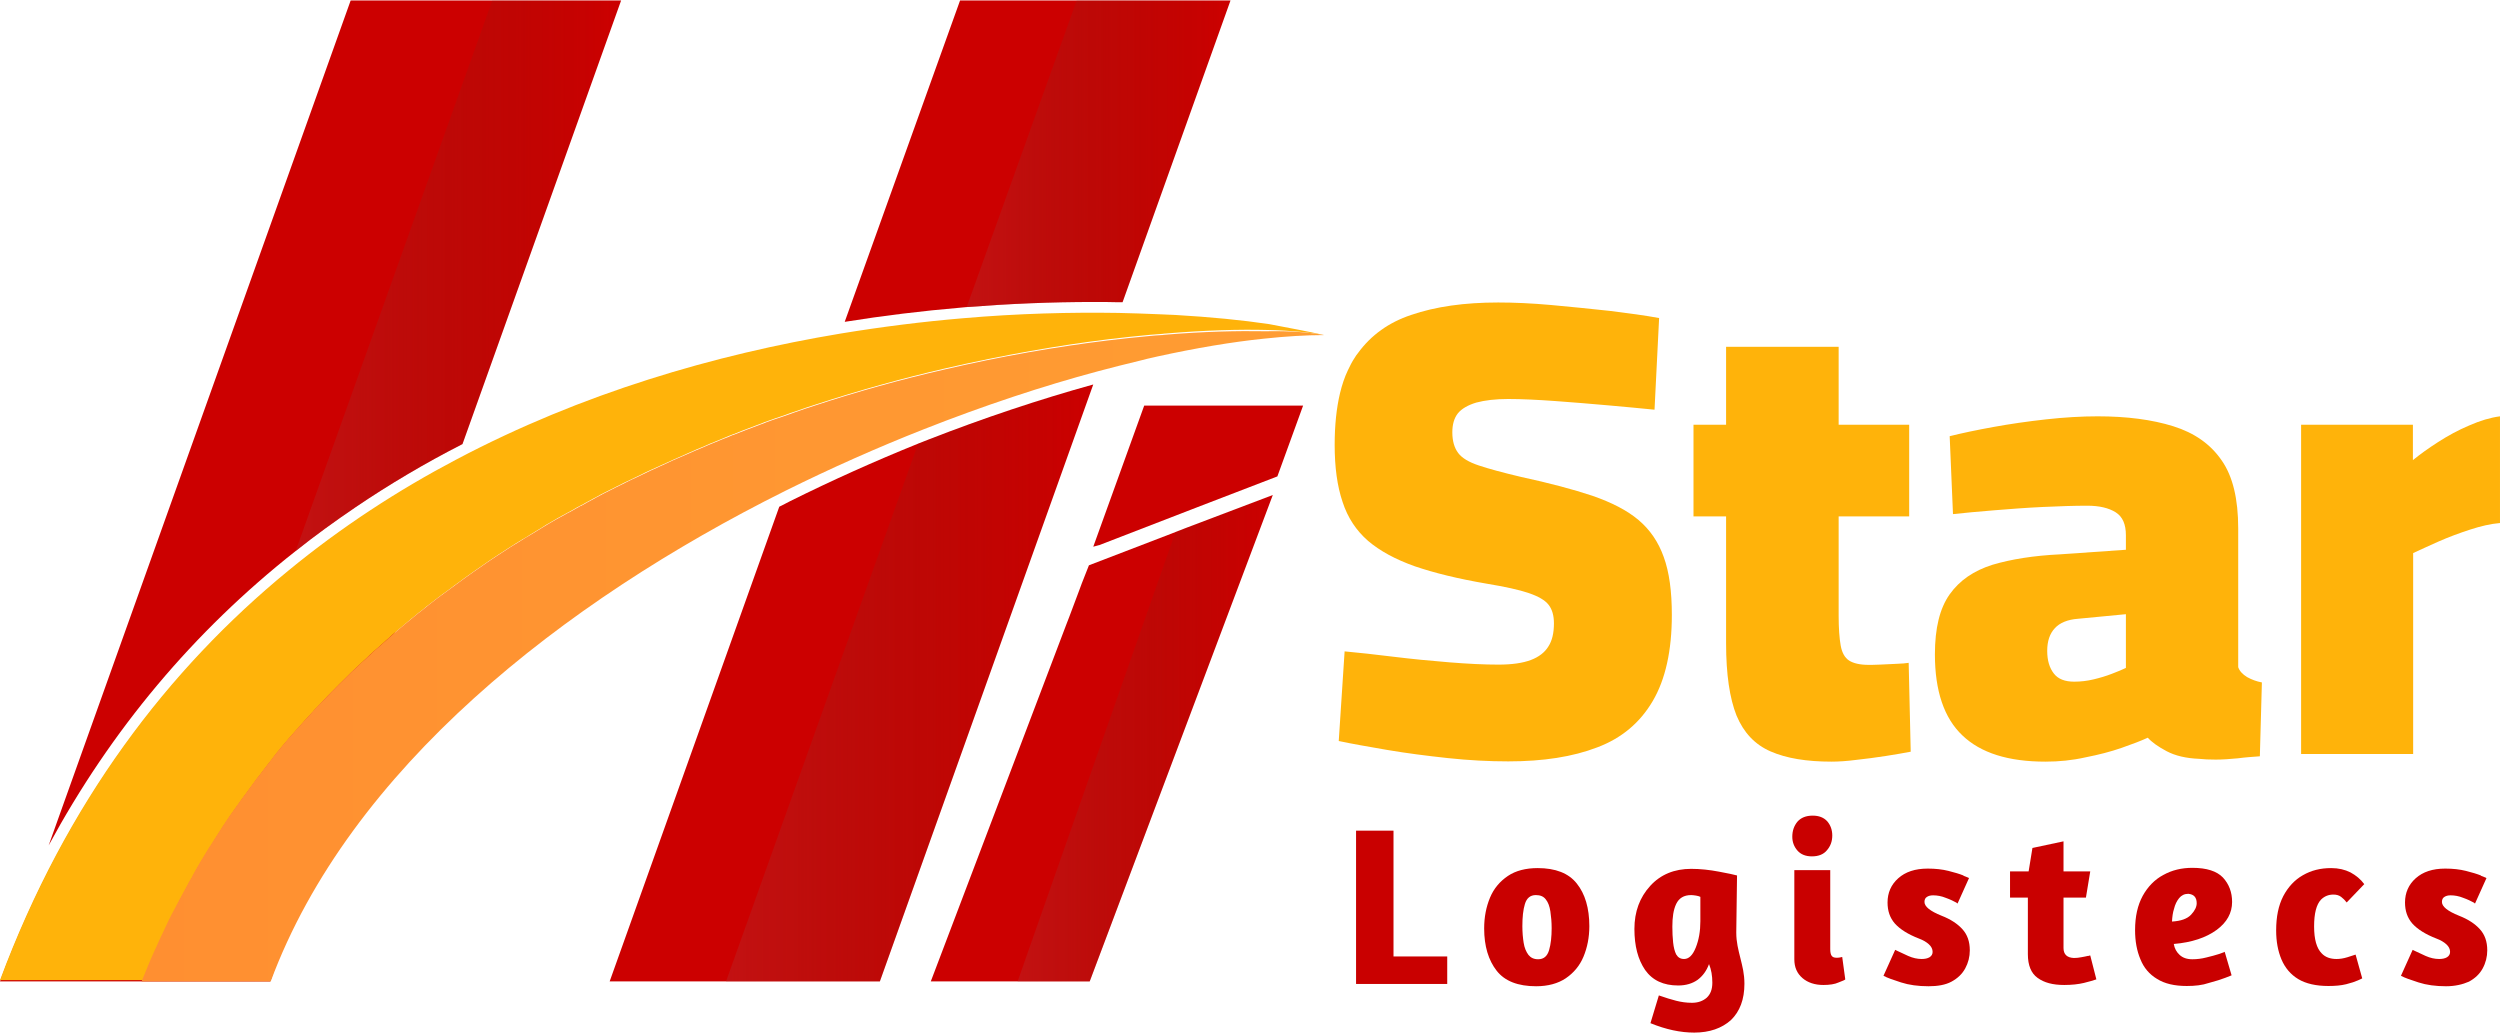 <svg width="242" height="100" viewBox="0 0 242 100" fill="none" xmlns="http://www.w3.org/2000/svg">
<path d="M161.834 59.528C161.834 62.979 161.218 65.764 159.986 67.86C158.753 69.955 156.978 71.459 154.612 72.346C152.245 73.258 149.386 73.702 146.008 73.702C144.16 73.702 142.187 73.603 140.141 73.382C138.095 73.16 136.148 72.913 134.274 72.593C132.426 72.272 130.848 72.001 129.591 71.73L130.158 63.053C131.513 63.176 133.067 63.349 134.866 63.57C136.666 63.792 138.465 63.965 140.289 64.113C142.113 64.261 143.691 64.335 145.047 64.335C146.353 64.335 147.389 64.187 148.178 63.891C148.966 63.595 149.533 63.151 149.879 62.584C150.248 62.017 150.421 61.278 150.421 60.341C150.421 59.577 150.248 58.985 149.903 58.542C149.558 58.098 148.917 57.728 147.98 57.408C147.044 57.087 145.663 56.791 143.888 56.496C141.152 56.027 138.835 55.46 136.961 54.819C135.088 54.154 133.584 53.34 132.426 52.354C131.292 51.368 130.454 50.111 129.96 48.583C129.443 47.054 129.196 45.23 129.196 43.061C129.196 41.163 129.369 39.511 129.714 38.057C129.911 37.243 130.158 36.504 130.478 35.838C130.675 35.419 130.873 35.025 131.119 34.655C131.218 34.482 131.341 34.31 131.464 34.162C132.721 32.436 134.447 31.203 136.592 30.489C138.958 29.675 141.768 29.281 145.022 29.281C146.551 29.281 148.252 29.355 150.174 29.527C152.097 29.7 153.971 29.897 155.819 30.094C157.644 30.316 159.246 30.538 160.602 30.785L160.158 39.659C158.901 39.536 157.397 39.388 155.696 39.24C153.995 39.092 152.27 38.944 150.544 38.821C148.819 38.697 147.29 38.623 145.984 38.623C144.751 38.623 143.74 38.747 142.902 38.969C142.089 39.215 141.497 39.56 141.127 40.004C140.758 40.472 140.585 41.089 140.585 41.853C140.585 42.691 140.782 43.356 141.152 43.85C141.522 44.343 142.187 44.737 143.149 45.057C144.11 45.378 145.466 45.748 147.241 46.167C149.977 46.758 152.294 47.375 154.143 47.991C155.992 48.632 157.496 49.396 158.605 50.333C159.714 51.27 160.528 52.453 161.046 53.907C161.588 55.386 161.834 57.26 161.834 59.528Z" fill="#FFB30A"/>
<path d="M177.29 73.727C174.875 73.727 172.927 73.406 171.399 72.74C169.87 72.075 168.786 70.916 168.096 69.265C167.43 67.588 167.085 65.271 167.085 62.264V49.987H163.93V41.113H167.085V33.57H177.981V41.113H184.809V49.987H177.981V59.601C177.981 60.834 178.055 61.795 178.178 62.486C178.301 63.176 178.572 63.669 178.991 63.94C179.41 64.211 180.051 64.359 180.89 64.359C181.111 64.359 181.456 64.359 181.974 64.334C182.492 64.31 183.01 64.285 183.552 64.26C184.094 64.236 184.513 64.211 184.76 64.162L184.957 72.765C184.291 72.888 183.478 73.036 182.516 73.184C181.555 73.332 180.618 73.455 179.706 73.554C178.77 73.677 177.956 73.727 177.29 73.727Z" fill="#FFB30A"/>
<path d="M197.998 73.727C194.398 73.727 191.736 72.888 189.961 71.188C188.186 69.511 187.299 66.874 187.299 63.349C187.299 60.809 187.767 58.887 188.729 57.531C189.69 56.175 191.071 55.238 192.87 54.671C194.694 54.129 196.864 53.784 199.403 53.661L205.787 53.217V51.812C205.787 50.752 205.467 50.012 204.801 49.593C204.136 49.174 203.224 48.952 202.04 48.952C200.783 48.952 199.329 49.002 197.726 49.076C196.124 49.15 194.571 49.273 193.043 49.396C191.514 49.519 190.183 49.643 189.049 49.766L188.729 42.223C189.912 41.927 191.317 41.631 192.944 41.335C194.571 41.039 196.272 40.793 198.047 40.596C199.822 40.398 201.498 40.3 203.051 40.3C205.886 40.3 208.326 40.62 210.372 41.261C212.418 41.902 213.971 42.987 215.056 44.564C216.141 46.117 216.658 48.311 216.658 51.146V64.581C216.782 64.951 217.077 65.271 217.521 65.543C217.965 65.789 218.433 65.962 218.951 66.06L218.754 73.209C218.088 73.258 217.349 73.308 216.609 73.406C215.845 73.48 215.13 73.529 214.489 73.529C213.824 73.529 213.306 73.505 212.887 73.456C211.63 73.406 210.57 73.16 209.731 72.716C208.893 72.272 208.277 71.829 207.907 71.409C207.266 71.705 206.428 72.026 205.368 72.395C204.308 72.765 203.15 73.061 201.892 73.308C200.586 73.603 199.304 73.727 197.998 73.727ZM200.783 65.986C201.424 65.986 202.04 65.912 202.657 65.764C203.273 65.617 203.864 65.444 204.431 65.222C204.998 65 205.442 64.828 205.787 64.655V59.454L201.153 59.897C200.142 59.971 199.378 60.292 198.91 60.809C198.417 61.327 198.17 62.067 198.17 63.004C198.17 63.94 198.392 64.655 198.811 65.197C199.23 65.74 199.896 65.986 200.783 65.986Z" fill="#FFB30A"/>
<path d="M222.747 72.963V41.113H233.569V44.54C234.234 43.998 235.048 43.406 236.009 42.79C236.971 42.173 237.957 41.631 239.017 41.187C240.077 40.719 241.063 40.423 241.999 40.3V50.629C241.112 50.703 240.151 50.924 239.091 51.27C238.031 51.615 237.045 51.984 236.083 52.404C235.122 52.823 234.308 53.217 233.593 53.537V72.987H222.747V72.963Z" fill="#FFB30A"/>
<path d="M140.092 95.247H131.267V80.407H134.891V92.585H140.092V95.247Z" fill="#C90000"/>
<path d="M148.696 95.469C146.946 95.469 145.664 94.976 144.875 93.965C144.086 92.954 143.667 91.599 143.667 89.873C143.667 88.764 143.864 87.778 144.234 86.89C144.604 86.003 145.195 85.313 145.96 84.795C146.724 84.277 147.71 84.031 148.844 84.031C150.569 84.031 151.851 84.524 152.64 85.534C153.429 86.52 153.848 87.901 153.848 89.651C153.848 90.736 153.651 91.722 153.281 92.609C152.911 93.497 152.32 94.187 151.555 94.705C150.816 95.198 149.854 95.469 148.696 95.469ZM148.893 92.856C149.435 92.856 149.78 92.56 149.953 91.968C150.126 91.377 150.2 90.662 150.2 89.848C150.2 89.257 150.15 88.715 150.076 88.221C150.002 87.728 149.854 87.334 149.633 87.063C149.411 86.767 149.09 86.644 148.671 86.644C148.129 86.644 147.784 86.94 147.611 87.507C147.439 88.073 147.365 88.788 147.365 89.651C147.365 90.243 147.414 90.785 147.488 91.254C147.562 91.747 147.734 92.141 147.956 92.437C148.178 92.708 148.474 92.856 148.893 92.856Z" fill="#C90000"/>
<path d="M164.004 99.955C162.673 99.955 161.267 99.659 159.764 99.043L160.577 96.356C161.218 96.578 161.76 96.751 162.253 96.874C162.747 96.997 163.24 97.071 163.782 97.071C164.373 97.071 164.842 96.898 165.212 96.578C165.581 96.233 165.754 95.764 165.754 95.124C165.754 94.458 165.655 93.866 165.433 93.324C165.187 93.99 164.817 94.483 164.324 94.852C163.831 95.198 163.215 95.395 162.451 95.395C161.021 95.395 159.961 94.902 159.246 93.891C158.556 92.88 158.211 91.574 158.211 89.922C158.211 88.246 158.728 86.865 159.739 85.756C160.75 84.647 162.081 84.105 163.708 84.105C164.595 84.105 165.483 84.203 166.395 84.376C167.307 84.548 167.899 84.671 168.145 84.745L168.071 90.267C168.071 90.736 168.12 91.155 168.194 91.549C168.268 91.944 168.367 92.338 168.466 92.732C168.564 93.127 168.663 93.521 168.737 93.916C168.811 94.31 168.86 94.754 168.86 95.222C168.86 96.751 168.416 97.909 167.553 98.747C166.666 99.536 165.483 99.955 164.004 99.955ZM163.018 92.831C163.486 92.831 163.856 92.461 164.152 91.722C164.447 90.982 164.595 90.144 164.595 89.183V86.816C164.497 86.767 164.349 86.718 164.176 86.693C164.004 86.668 163.831 86.644 163.708 86.644C162.993 86.644 162.525 86.939 162.253 87.506C161.982 88.073 161.884 88.813 161.884 89.7C161.884 90.243 161.908 90.76 161.958 91.229C162.007 91.697 162.106 92.091 162.253 92.387C162.426 92.683 162.673 92.831 163.018 92.831Z" fill="#C90000"/>
<path d="M175.392 82.897C174.776 82.897 174.308 82.7 173.987 82.33C173.667 81.96 173.494 81.516 173.494 80.999C173.494 80.407 173.667 79.939 173.987 79.544C174.332 79.15 174.825 78.953 175.466 78.953C176.058 78.953 176.526 79.125 176.871 79.495C177.192 79.865 177.364 80.333 177.364 80.875C177.364 81.442 177.192 81.911 176.847 82.305C176.526 82.7 176.033 82.897 175.392 82.897ZM176.502 95.346C175.688 95.346 174.998 95.124 174.48 94.68C173.963 94.236 173.691 93.645 173.691 92.856V84.228H177.167V91.87C177.167 92.19 177.217 92.412 177.315 92.535C177.414 92.659 177.562 92.708 177.759 92.708C177.882 92.708 178.005 92.708 178.104 92.683C178.203 92.659 178.301 92.634 178.326 92.634L178.622 94.803C178.597 94.853 178.375 94.951 177.981 95.099C177.611 95.272 177.093 95.346 176.502 95.346Z" fill="#C90000"/>
<path d="M186.683 95.469C185.672 95.469 184.785 95.346 184.021 95.099C183.257 94.853 182.69 94.655 182.32 94.458L183.454 91.944C183.503 91.968 183.552 91.993 183.651 92.042C183.922 92.166 184.267 92.338 184.711 92.535C185.155 92.733 185.598 92.831 186.017 92.831C186.313 92.831 186.584 92.782 186.782 92.659C186.979 92.535 187.077 92.363 187.077 92.141C187.077 91.87 186.954 91.623 186.708 91.401C186.461 91.18 186.165 91.007 185.771 90.859C184.686 90.44 183.922 89.947 183.429 89.405C182.936 88.838 182.714 88.172 182.714 87.359C182.714 86.422 183.059 85.633 183.75 85.017C184.44 84.4 185.377 84.08 186.609 84.08C187.349 84.08 188.014 84.154 188.606 84.302C189.197 84.45 189.691 84.598 190.06 84.746V84.77L190.553 84.968L190.578 84.992H190.603L189.493 87.457C189.444 87.433 189.419 87.433 189.395 87.383C189.124 87.235 188.778 87.063 188.359 86.915C187.94 86.742 187.521 86.668 187.127 86.668C186.88 86.668 186.683 86.718 186.535 86.816C186.363 86.915 186.289 87.088 186.289 87.309C186.289 87.753 186.831 88.197 187.94 88.641C188.828 88.986 189.493 89.429 189.962 89.947C190.43 90.465 190.677 91.13 190.677 91.993C190.677 92.609 190.529 93.201 190.233 93.743C189.937 94.286 189.493 94.705 188.902 95.025C188.31 95.346 187.546 95.469 186.683 95.469Z" fill="#C90000"/>
<path d="M199.822 95.346C198.712 95.346 197.874 95.124 197.233 94.655C196.617 94.212 196.297 93.448 196.297 92.363V86.89H194.571V84.351H196.371L196.74 82.083L199.748 81.442V84.351H202.336L201.917 86.89H199.748V91.771C199.748 92.388 200.093 92.708 200.758 92.733C201.005 92.733 201.227 92.708 201.473 92.659C201.72 92.609 201.917 92.585 202.09 92.535C202.139 92.535 202.188 92.535 202.238 92.511C202.262 92.511 202.262 92.511 202.287 92.486H202.336L202.928 94.803C202.632 94.902 202.238 95.025 201.72 95.148C201.202 95.272 200.561 95.346 199.822 95.346Z" fill="#C90000"/>
<path d="M211.679 95.444C210.496 95.444 209.534 95.222 208.795 94.754C208.055 94.31 207.513 93.669 207.192 92.856C206.847 92.042 206.675 91.105 206.675 90.045C206.675 88.714 206.921 87.63 207.414 86.718C207.907 85.83 208.573 85.14 209.411 84.696C210.249 84.228 211.186 84.006 212.221 84.006C213.602 84.006 214.588 84.326 215.179 84.943C215.771 85.584 216.067 86.372 216.067 87.309C216.067 88.369 215.574 89.281 214.563 90.021C213.552 90.76 212.172 91.229 210.422 91.376C210.496 91.82 210.693 92.165 210.989 92.436C211.285 92.708 211.679 92.856 212.221 92.856C212.64 92.856 213.109 92.806 213.577 92.683C214.07 92.56 214.465 92.461 214.834 92.338C215.081 92.239 215.229 92.19 215.303 92.165L215.327 92.141H215.352L216.018 94.409H215.993C215.993 94.433 215.993 94.433 215.968 94.433L215.401 94.655C215.007 94.803 214.489 94.976 213.824 95.148C213.183 95.37 212.468 95.444 211.679 95.444ZM210.249 89.207C211.112 89.158 211.728 88.936 212.098 88.542C212.468 88.147 212.64 87.778 212.64 87.432C212.64 86.865 212.369 86.57 211.827 86.52C211.457 86.52 211.161 86.668 210.939 86.939C210.718 87.21 210.545 87.556 210.446 87.975C210.323 88.344 210.274 88.763 210.249 89.207Z" fill="#C90000"/>
<path d="M225.385 95.444C224.202 95.444 223.216 95.222 222.476 94.779C221.737 94.335 221.195 93.694 220.849 92.88C220.504 92.067 220.332 91.13 220.332 90.07C220.332 88.739 220.554 87.654 221.022 86.742C221.49 85.855 222.131 85.165 222.92 84.721C223.734 84.253 224.621 84.031 225.656 84.031C226.371 84.031 226.988 84.179 227.53 84.45C228.072 84.746 228.516 85.115 228.861 85.584L227.16 87.359C226.988 87.137 226.815 86.964 226.618 86.816C226.421 86.668 226.174 86.594 225.878 86.594C225.385 86.594 224.991 86.767 224.67 87.088C224.227 87.556 224.005 88.419 224.005 89.676C224.005 90.933 224.251 91.796 224.744 92.289C225.089 92.659 225.582 92.831 226.174 92.831C226.495 92.831 226.84 92.782 227.234 92.659C227.629 92.535 227.875 92.461 227.998 92.412H228.023L228.664 94.705C228.639 94.729 228.516 94.779 228.245 94.902C227.974 95.025 227.604 95.148 227.111 95.272C226.618 95.395 226.051 95.444 225.385 95.444Z" fill="#C90000"/>
<path d="M236.774 95.469C235.763 95.469 234.876 95.346 234.112 95.099C233.347 94.853 232.78 94.655 232.411 94.458L233.545 91.944C233.594 91.968 233.643 91.993 233.742 92.042C234.013 92.166 234.358 92.338 234.802 92.535C235.246 92.733 235.689 92.831 236.108 92.831C236.404 92.831 236.675 92.782 236.873 92.659C237.07 92.535 237.168 92.363 237.168 92.141C237.168 91.87 237.045 91.623 236.799 91.401C236.552 91.18 236.256 91.007 235.862 90.859C234.777 90.44 234.013 89.947 233.52 89.405C233.027 88.838 232.805 88.172 232.805 87.359C232.805 86.422 233.15 85.633 233.84 85.017C234.531 84.4 235.467 84.08 236.7 84.08C237.439 84.08 238.105 84.154 238.697 84.302C239.288 84.45 239.781 84.598 240.151 84.746V84.77L240.644 84.968L240.669 84.992H240.693L239.584 87.457C239.535 87.433 239.51 87.433 239.486 87.383C239.214 87.235 238.869 87.063 238.45 86.915C238.031 86.742 237.612 86.668 237.218 86.668C236.971 86.668 236.774 86.718 236.626 86.816C236.453 86.915 236.379 87.088 236.379 87.309C236.379 87.753 236.922 88.197 238.031 88.641C238.919 88.986 239.584 89.429 240.052 89.947C240.521 90.465 240.767 91.13 240.767 91.993C240.767 92.609 240.619 93.201 240.324 93.743C240.028 94.286 239.584 94.705 238.992 95.025C238.376 95.296 237.637 95.469 236.774 95.469Z" fill="#C90000"/>
<path d="M27.881 55.362C33.033 51.122 38.53 47.547 44.2 44.565L38.974 59.158L38.209 61.278L37.421 63.472L26.155 95.001H0C6.434 77.72 16.319 64.852 27.881 55.362Z" fill="#CC0000"/>
<path d="M60.124 0.044L44.767 42.987C41.143 44.836 37.692 46.882 34.413 49.1C32.417 50.456 30.469 51.861 28.62 53.34C18.735 61.13 10.748 70.67 4.709 81.837L33.945 0.044H60.124Z" fill="#CC0000"/>
<path opacity="0.42" d="M27.88 55.362C33.032 51.122 38.53 47.547 44.2 44.565L38.973 59.158L38.209 61.278L37.42 63.472L26.155 95.001H13.706L17.354 84.77L27.88 55.362Z" fill="url(#paint0_linear_60_870)"/>
<path opacity="0.42" d="M60.124 0.044L44.767 42.987C41.143 44.836 37.692 46.882 34.413 49.1C32.417 50.456 30.469 51.861 28.62 53.34L47.651 0.044H60.124Z" fill="url(#paint1_linear_60_870)"/>
<path d="M105.827 37.218L85.17 95H59.015L75.433 49.051C75.802 48.878 76.147 48.681 76.493 48.508C80.511 46.512 84.677 44.638 88.892 42.937C89.213 42.814 89.508 42.691 89.829 42.568C95.203 40.472 100.577 38.673 105.827 37.218Z" fill="#CC0000"/>
<path d="M119.114 0.044L108.662 29.256C108.539 29.256 108.416 29.256 108.268 29.256C107.479 29.231 106.666 29.231 105.852 29.231C101.785 29.231 97.668 29.404 93.576 29.724C93.403 29.749 93.231 29.749 93.058 29.774C89.262 30.094 85.466 30.562 81.768 31.154L92.935 0.044H119.114Z" fill="#CC0000"/>
<path opacity="0.42" d="M105.827 37.218L85.17 95H70.281L88.867 42.962C89.188 42.839 89.484 42.715 89.804 42.592C95.203 40.472 100.577 38.673 105.827 37.218Z" fill="url(#paint2_linear_60_870)"/>
<path d="M123.207 47.917L105.482 95.001H98.506H90.1L103.214 60.464L103.51 59.7L104.472 57.136L104.718 56.471L105.408 54.721L113.05 51.787L114.825 51.097L123.207 47.917Z" fill="#CC0000"/>
<path d="M126.14 39.264L123.65 46.117L115.959 49.075L106.395 52.773H106.37C106.197 52.822 106 52.872 105.828 52.921L110.758 39.264H126.14Z" fill="#CC0000"/>
<path opacity="0.42" d="M119.114 0.044L108.662 29.256C108.539 29.256 108.416 29.256 108.268 29.256C107.479 29.231 106.666 29.231 105.852 29.231C101.785 29.231 97.668 29.404 93.576 29.724L104.225 0.044H119.114Z" fill="url(#paint3_linear_60_870)"/>
<path d="M128.186 32.436C126.855 32.19 125.006 31.992 122.689 31.943C119.977 31.869 116.625 31.968 112.804 32.288C112.73 32.288 112.656 32.288 112.582 32.313C112.163 32.337 111.744 32.387 111.325 32.411C110.067 32.535 108.736 32.658 107.38 32.831C102.524 33.422 97.15 34.359 91.481 35.665C87.438 36.602 83.222 37.761 78.933 39.166C78.317 39.363 77.725 39.56 77.109 39.782C76.714 39.905 76.32 40.053 75.926 40.201C75.778 40.25 75.63 40.3 75.482 40.349C75.334 40.398 75.186 40.448 75.038 40.497C74.816 40.571 74.594 40.669 74.348 40.743C74.126 40.817 73.929 40.891 73.707 40.99C73.263 41.163 72.82 41.31 72.4 41.483C71.981 41.631 71.562 41.803 71.143 41.976C71.094 42.001 71.045 42.025 70.995 42.025C70.749 42.124 70.478 42.222 70.207 42.346C70.157 42.37 70.133 42.37 70.083 42.395C69.664 42.568 69.245 42.74 68.826 42.913C68.802 42.913 68.777 42.937 68.752 42.937C68.58 43.011 68.407 43.085 68.259 43.159C67.963 43.282 67.668 43.406 67.372 43.529C67.15 43.628 66.928 43.726 66.706 43.825C65.769 44.219 64.833 44.663 63.896 45.082C63.625 45.205 63.354 45.329 63.082 45.452C62.639 45.649 62.195 45.871 61.751 46.093C61.406 46.265 61.061 46.413 60.716 46.586C60.494 46.684 60.272 46.808 60.075 46.906C59.853 47.005 59.631 47.128 59.434 47.227C59.335 47.276 59.237 47.325 59.138 47.375C58.916 47.473 58.719 47.596 58.497 47.695C58.275 47.794 58.078 47.917 57.856 48.04C57.56 48.188 57.265 48.361 56.994 48.509C56.969 48.509 56.969 48.533 56.944 48.533C56.747 48.632 56.575 48.73 56.377 48.854C56.353 48.854 56.328 48.878 56.303 48.878C55.958 49.051 55.638 49.248 55.293 49.445C55.169 49.519 55.046 49.569 54.923 49.642C54.75 49.741 54.578 49.84 54.381 49.938C54.233 50.012 54.085 50.111 53.937 50.185C53.69 50.333 53.419 50.481 53.173 50.629C52.975 50.727 52.803 50.85 52.606 50.974C52.162 51.245 51.718 51.516 51.275 51.787C51.053 51.935 50.806 52.083 50.584 52.206C50.362 52.33 50.165 52.477 49.943 52.601C49.697 52.748 49.45 52.921 49.204 53.069C48.588 53.463 47.947 53.883 47.33 54.302C47.158 54.425 47.01 54.523 46.837 54.647C46.295 55.016 45.728 55.411 45.186 55.805C44.964 55.953 44.742 56.126 44.545 56.274C44.2 56.52 43.855 56.767 43.509 57.038C43.263 57.21 43.041 57.383 42.794 57.556C42.671 57.654 42.523 57.753 42.4 57.851C42.154 58.048 41.883 58.246 41.636 58.443C41.365 58.64 41.118 58.837 40.872 59.059C40.773 59.133 40.675 59.207 40.576 59.281C40.477 59.355 40.379 59.429 40.28 59.528C39.96 59.774 39.639 60.045 39.319 60.316C38.949 60.612 38.604 60.933 38.234 61.228C38.062 61.376 37.914 61.5 37.766 61.648C37.741 61.672 37.741 61.672 37.716 61.697C37.495 61.894 37.248 62.091 37.026 62.313C36.755 62.56 36.484 62.782 36.213 63.028C35.941 63.25 35.695 63.496 35.449 63.743C35.375 63.817 35.276 63.891 35.202 63.965C34.956 64.187 34.709 64.433 34.462 64.655C34.29 64.803 34.142 64.975 33.969 65.123C33.748 65.345 33.526 65.567 33.304 65.789C32.983 66.109 32.663 66.405 32.367 66.726C32.318 66.775 32.269 66.824 32.195 66.898C31.899 67.194 31.603 67.49 31.332 67.786C31.036 68.106 30.74 68.427 30.444 68.722C30.395 68.796 30.321 68.846 30.272 68.92C30.001 69.216 29.73 69.511 29.458 69.807C29.409 69.881 29.335 69.93 29.286 70.004C29.015 70.3 28.743 70.621 28.472 70.916C28.152 71.261 27.856 71.631 27.535 72.001C27.338 72.223 27.141 72.469 26.968 72.691C26.968 72.691 26.968 72.716 26.944 72.716C26.895 72.765 26.845 72.839 26.796 72.888C26.722 72.987 26.648 73.086 26.574 73.184C26.525 73.258 26.476 73.308 26.426 73.382C26.402 73.406 26.377 73.456 26.352 73.48C26.328 73.505 26.303 73.554 26.278 73.579C26.032 73.874 25.81 74.17 25.588 74.466C25.465 74.639 25.317 74.811 25.194 74.984C25.12 75.058 25.07 75.156 24.997 75.23C24.898 75.354 24.824 75.477 24.725 75.6C24.553 75.847 24.38 76.069 24.208 76.315C24.084 76.463 23.961 76.635 23.863 76.783C23.739 76.931 23.641 77.104 23.517 77.252C23.493 77.276 23.468 77.301 23.443 77.35C23.369 77.449 23.32 77.523 23.246 77.621C23.222 77.671 23.172 77.72 23.148 77.769C23.123 77.819 23.098 77.843 23.049 77.893C23.024 77.917 23.024 77.942 23 77.967C22.975 77.991 22.975 78.016 22.95 78.041C22.753 78.312 22.556 78.608 22.359 78.879C22.137 79.224 21.89 79.569 21.669 79.914C21.595 80.013 21.545 80.087 21.496 80.185C21.274 80.53 21.052 80.875 20.83 81.221C20.781 81.294 20.732 81.393 20.683 81.467C20.436 81.837 20.214 82.231 19.968 82.601C19.721 83.02 19.45 83.464 19.203 83.883C19.031 84.179 18.858 84.475 18.71 84.77V84.795C18.686 84.82 18.661 84.869 18.661 84.894C18.661 84.894 18.661 84.918 18.637 84.918C18.612 84.968 18.587 84.992 18.562 85.041C18.489 85.189 18.39 85.337 18.316 85.485C18.143 85.781 17.971 86.102 17.823 86.397C17.749 86.52 17.7 86.644 17.626 86.767C17.503 86.989 17.379 87.235 17.256 87.457C17.231 87.531 17.182 87.605 17.157 87.654C17.108 87.753 17.034 87.876 16.985 87.975C16.812 88.32 16.615 88.69 16.442 89.035C16.369 89.207 16.27 89.38 16.196 89.553C16.073 89.799 15.95 90.046 15.851 90.292C15.802 90.391 15.752 90.489 15.703 90.588C15.678 90.637 15.678 90.662 15.654 90.711C15.506 91.007 15.383 91.278 15.259 91.574C15.161 91.771 15.087 91.968 14.988 92.166C14.816 92.535 14.668 92.88 14.52 93.25C14.47 93.324 14.446 93.423 14.421 93.497C14.372 93.595 14.347 93.694 14.298 93.793C14.15 94.138 14.002 94.507 13.854 94.877H0C6.434 77.597 16.319 64.754 27.881 55.263C33.033 51.023 38.53 47.449 44.2 44.466C56.328 38.056 69.245 34.309 81.374 32.288C85.416 31.623 89.385 31.13 93.181 30.809C98.555 30.341 103.633 30.217 108.268 30.291C109.574 30.316 110.832 30.365 112.064 30.415C112.261 30.415 112.459 30.439 112.656 30.439C112.828 30.439 113.001 30.464 113.173 30.464C113.198 30.464 113.223 30.464 113.247 30.464C113.42 30.464 113.617 30.489 113.79 30.489C117.167 30.686 120.224 30.982 122.861 31.376C124.907 31.77 126.682 32.091 128.186 32.436Z" fill="#FFB30A"/>
<path d="M25.12 75.058C24.972 75.255 24.8 75.477 24.652 75.674C24.75 75.551 24.824 75.427 24.923 75.304C24.972 75.23 25.046 75.156 25.12 75.058Z" fill="#FFB30A"/>
<path d="M23.049 77.843C23.025 77.868 23 77.917 22.975 77.942L22.951 77.966C23 77.942 23.025 77.893 23.049 77.843Z" fill="#FFB30A"/>
<path d="M26.377 73.431C26.352 73.455 26.328 73.48 26.303 73.529C26.303 73.529 26.303 73.529 26.278 73.554C26.328 73.505 26.352 73.455 26.377 73.431Z" fill="#FFB30A"/>
<path d="M51.275 51.812C51.25 51.812 51.25 51.836 51.225 51.836C51.004 51.959 50.806 52.107 50.584 52.231C50.831 52.107 51.053 51.959 51.275 51.812Z" fill="#FFB30A"/>
<path d="M25.12 75.058C24.972 75.255 24.8 75.477 24.652 75.674C24.75 75.551 24.824 75.427 24.923 75.304C24.972 75.23 25.046 75.156 25.12 75.058Z" fill="url(#paint4_linear_60_870)"/>
<path d="M128.186 32.436C126.411 32.436 124.463 32.559 122.368 32.781C119.237 33.102 115.762 33.693 112.039 34.507C111.941 34.531 111.817 34.556 111.719 34.581C111.275 34.679 110.831 34.778 110.388 34.901C109.056 35.221 107.676 35.567 106.296 35.936C100.946 37.366 95.227 39.264 89.41 41.557C84.972 43.307 80.461 45.304 75.999 47.522C54.454 58.27 33.846 74.441 26.204 95H13.706C13.854 94.631 14.002 94.285 14.15 93.916C14.199 93.817 14.224 93.719 14.273 93.62C14.298 93.521 14.347 93.447 14.372 93.373C14.52 93.004 14.692 92.634 14.84 92.289C14.939 92.092 15.013 91.894 15.111 91.697C15.234 91.401 15.382 91.106 15.506 90.834C15.53 90.785 15.53 90.76 15.555 90.711C15.604 90.612 15.653 90.514 15.703 90.415C15.826 90.169 15.925 89.922 16.048 89.676C16.122 89.503 16.221 89.331 16.294 89.158C16.467 88.813 16.64 88.443 16.837 88.098C16.886 87.999 16.96 87.876 17.009 87.778C17.034 87.704 17.083 87.63 17.108 87.58C17.231 87.359 17.354 87.112 17.478 86.89C17.552 86.767 17.601 86.644 17.675 86.52C17.847 86.225 17.995 85.904 18.168 85.608C18.242 85.46 18.316 85.312 18.414 85.165C18.439 85.115 18.464 85.091 18.488 85.041C18.488 85.041 18.488 85.017 18.513 85.017C18.538 84.992 18.538 84.943 18.562 84.918V84.894C18.735 84.598 18.883 84.302 19.055 84.006C19.302 83.587 19.548 83.143 19.82 82.724C20.041 82.33 20.288 81.96 20.534 81.59C20.584 81.516 20.633 81.418 20.682 81.344C20.904 80.999 21.126 80.653 21.348 80.308C21.397 80.21 21.471 80.136 21.52 80.037C21.742 79.692 21.964 79.347 22.211 79.002C22.408 78.731 22.605 78.435 22.802 78.164C22.827 78.139 22.827 78.114 22.852 78.09C22.876 78.065 22.876 78.04 22.901 78.016C22.926 77.966 22.95 77.942 23 77.893C23.024 77.843 23.073 77.794 23.098 77.745C23.172 77.646 23.221 77.572 23.295 77.474C23.32 77.449 23.345 77.424 23.369 77.375C23.468 77.227 23.591 77.054 23.714 76.906C23.838 76.759 23.936 76.586 24.059 76.438C24.232 76.192 24.405 75.97 24.577 75.723C24.725 75.501 24.898 75.304 25.046 75.107C25.194 74.934 25.317 74.762 25.44 74.589C25.662 74.293 25.908 73.998 26.13 73.702C26.155 73.677 26.18 73.628 26.204 73.603C26.229 73.579 26.253 73.529 26.278 73.505C26.327 73.431 26.377 73.381 26.426 73.308C26.5 73.209 26.574 73.11 26.648 73.012C26.697 72.962 26.747 72.888 26.796 72.839C26.796 72.839 26.796 72.814 26.82 72.814C26.993 72.593 27.19 72.346 27.387 72.124C27.683 71.754 28.004 71.385 28.324 71.04C28.595 70.719 28.866 70.423 29.138 70.127C29.187 70.053 29.261 70.004 29.31 69.93C29.581 69.634 29.852 69.339 30.124 69.043C30.173 68.969 30.247 68.92 30.296 68.846C30.592 68.525 30.888 68.205 31.184 67.909C31.48 67.613 31.751 67.317 32.047 67.021C32.096 66.972 32.145 66.898 32.219 66.849C32.539 66.528 32.835 66.208 33.156 65.912C33.378 65.69 33.599 65.468 33.821 65.246C33.994 65.074 34.142 64.926 34.314 64.778C34.561 64.556 34.807 64.31 35.054 64.088C35.128 64.014 35.227 63.94 35.3 63.866C35.547 63.62 35.818 63.398 36.065 63.151C36.336 62.905 36.607 62.658 36.878 62.436C37.1 62.239 37.346 62.017 37.568 61.82C37.593 61.795 37.593 61.795 37.618 61.771C37.79 61.623 37.938 61.5 38.086 61.352C38.456 61.056 38.801 60.735 39.171 60.44C39.491 60.168 39.812 59.922 40.132 59.651C40.231 59.577 40.329 59.478 40.428 59.404C40.526 59.33 40.625 59.256 40.724 59.182C40.97 58.985 41.241 58.763 41.488 58.566C41.734 58.369 42.005 58.172 42.252 57.974C42.375 57.876 42.523 57.777 42.646 57.679C42.893 57.506 43.115 57.334 43.361 57.161C43.706 56.914 44.052 56.643 44.397 56.397C44.618 56.249 44.816 56.076 45.038 55.928C45.58 55.534 46.147 55.14 46.689 54.77C46.862 54.647 47.01 54.548 47.182 54.425C47.798 54.006 48.439 53.587 49.056 53.192C49.302 53.02 49.549 52.872 49.795 52.724C50.017 52.6 50.214 52.453 50.436 52.329C50.658 52.181 50.905 52.034 51.126 51.91C51.57 51.639 52.014 51.368 52.458 51.097C52.655 50.974 52.827 50.875 53.025 50.752C53.271 50.604 53.542 50.456 53.789 50.308C53.937 50.234 54.084 50.135 54.233 50.062C54.405 49.963 54.578 49.864 54.775 49.766C54.898 49.692 55.021 49.618 55.145 49.569C55.49 49.371 55.81 49.199 56.155 49.002C56.18 48.977 56.205 48.977 56.229 48.977C56.426 48.878 56.599 48.78 56.796 48.656C56.821 48.656 56.821 48.632 56.846 48.632C57.141 48.484 57.437 48.311 57.708 48.163C57.93 48.04 58.127 47.941 58.349 47.818C58.571 47.72 58.768 47.596 58.99 47.498C59.089 47.449 59.187 47.399 59.286 47.35C59.508 47.227 59.73 47.128 59.927 47.029C60.149 46.931 60.371 46.807 60.568 46.709C60.913 46.536 61.258 46.364 61.603 46.216C62.047 45.994 62.491 45.797 62.934 45.575C63.206 45.452 63.477 45.328 63.748 45.205C64.684 44.761 65.621 44.342 66.558 43.948C66.78 43.849 67.002 43.751 67.224 43.652C67.519 43.529 67.815 43.406 68.111 43.282C68.284 43.209 68.456 43.135 68.604 43.061C68.629 43.061 68.653 43.036 68.678 43.036C69.097 42.863 69.516 42.691 69.935 42.518C69.984 42.494 70.009 42.494 70.058 42.469C70.33 42.37 70.576 42.272 70.847 42.148C70.897 42.124 70.946 42.099 70.995 42.099C71.414 41.927 71.833 41.779 72.252 41.606C72.696 41.434 73.14 41.286 73.559 41.113C73.781 41.039 73.978 40.965 74.2 40.867C74.422 40.793 74.668 40.694 74.89 40.62C75.038 40.571 75.186 40.522 75.334 40.472C75.482 40.423 75.63 40.374 75.778 40.324C76.172 40.176 76.566 40.053 76.961 39.905C77.577 39.683 78.169 39.486 78.785 39.289C83.05 37.884 87.265 36.725 91.332 35.788C97.027 34.457 102.401 33.545 107.232 32.954C108.588 32.781 109.895 32.658 111.176 32.535C111.596 32.485 112.015 32.461 112.434 32.436C112.508 32.436 112.582 32.436 112.656 32.411C116.476 32.091 119.804 32.017 122.541 32.066C125.006 32.017 126.855 32.189 128.186 32.436Z" fill="url(#paint5_linear_60_870)"/>
<path opacity="0.42" d="M98.506 95.001L113.79 51.491L123.207 47.917L105.482 95.001H98.506Z" fill="url(#paint6_linear_60_870)"/>
<defs>
<linearGradient id="paint0_linear_60_870" x1="13.711" y1="69.781" x2="44.198" y2="69.781" gradientUnits="userSpaceOnUse">
<stop stop-color="#B72A2B"/>
<stop offset="0.999" stop-color="#56200B" stop-opacity="0"/>
</linearGradient>
<linearGradient id="paint1_linear_60_870" x1="28.605" y1="26.683" x2="60.113" y2="26.683" gradientUnits="userSpaceOnUse">
<stop stop-color="#B72A2B"/>
<stop offset="0.999" stop-color="#56200B" stop-opacity="0"/>
</linearGradient>
<linearGradient id="paint2_linear_60_870" x1="70.293" y1="66.106" x2="105.833" y2="66.106" gradientUnits="userSpaceOnUse">
<stop stop-color="#B72A2B"/>
<stop offset="0.999" stop-color="#56200B" stop-opacity="0"/>
</linearGradient>
<linearGradient id="paint3_linear_60_870" x1="93.617" y1="14.891" x2="119.119" y2="14.891" gradientUnits="userSpaceOnUse">
<stop stop-color="#B72A2B"/>
<stop offset="0.999" stop-color="#56200B" stop-opacity="0"/>
</linearGradient>
<linearGradient id="paint4_linear_60_870" x1="24.635" y1="75.373" x2="25.108" y2="75.373" gradientUnits="userSpaceOnUse">
<stop stop-color="#FF8F31"/>
<stop offset="1" stop-color="#FF9D32"/>
</linearGradient>
<linearGradient id="paint5_linear_60_870" x1="13.714" y1="63.462" x2="128.187" y2="63.462" gradientUnits="userSpaceOnUse">
<stop stop-color="#FF8F31"/>
<stop offset="1" stop-color="#FF9D32"/>
</linearGradient>
<linearGradient id="paint6_linear_60_870" x1="98.501" y1="71.45" x2="123.197" y2="71.45" gradientUnits="userSpaceOnUse">
<stop stop-color="#B72A2B"/>
<stop offset="0.999" stop-color="#56200B" stop-opacity="0"/>
</linearGradient>
</defs>
</svg>
